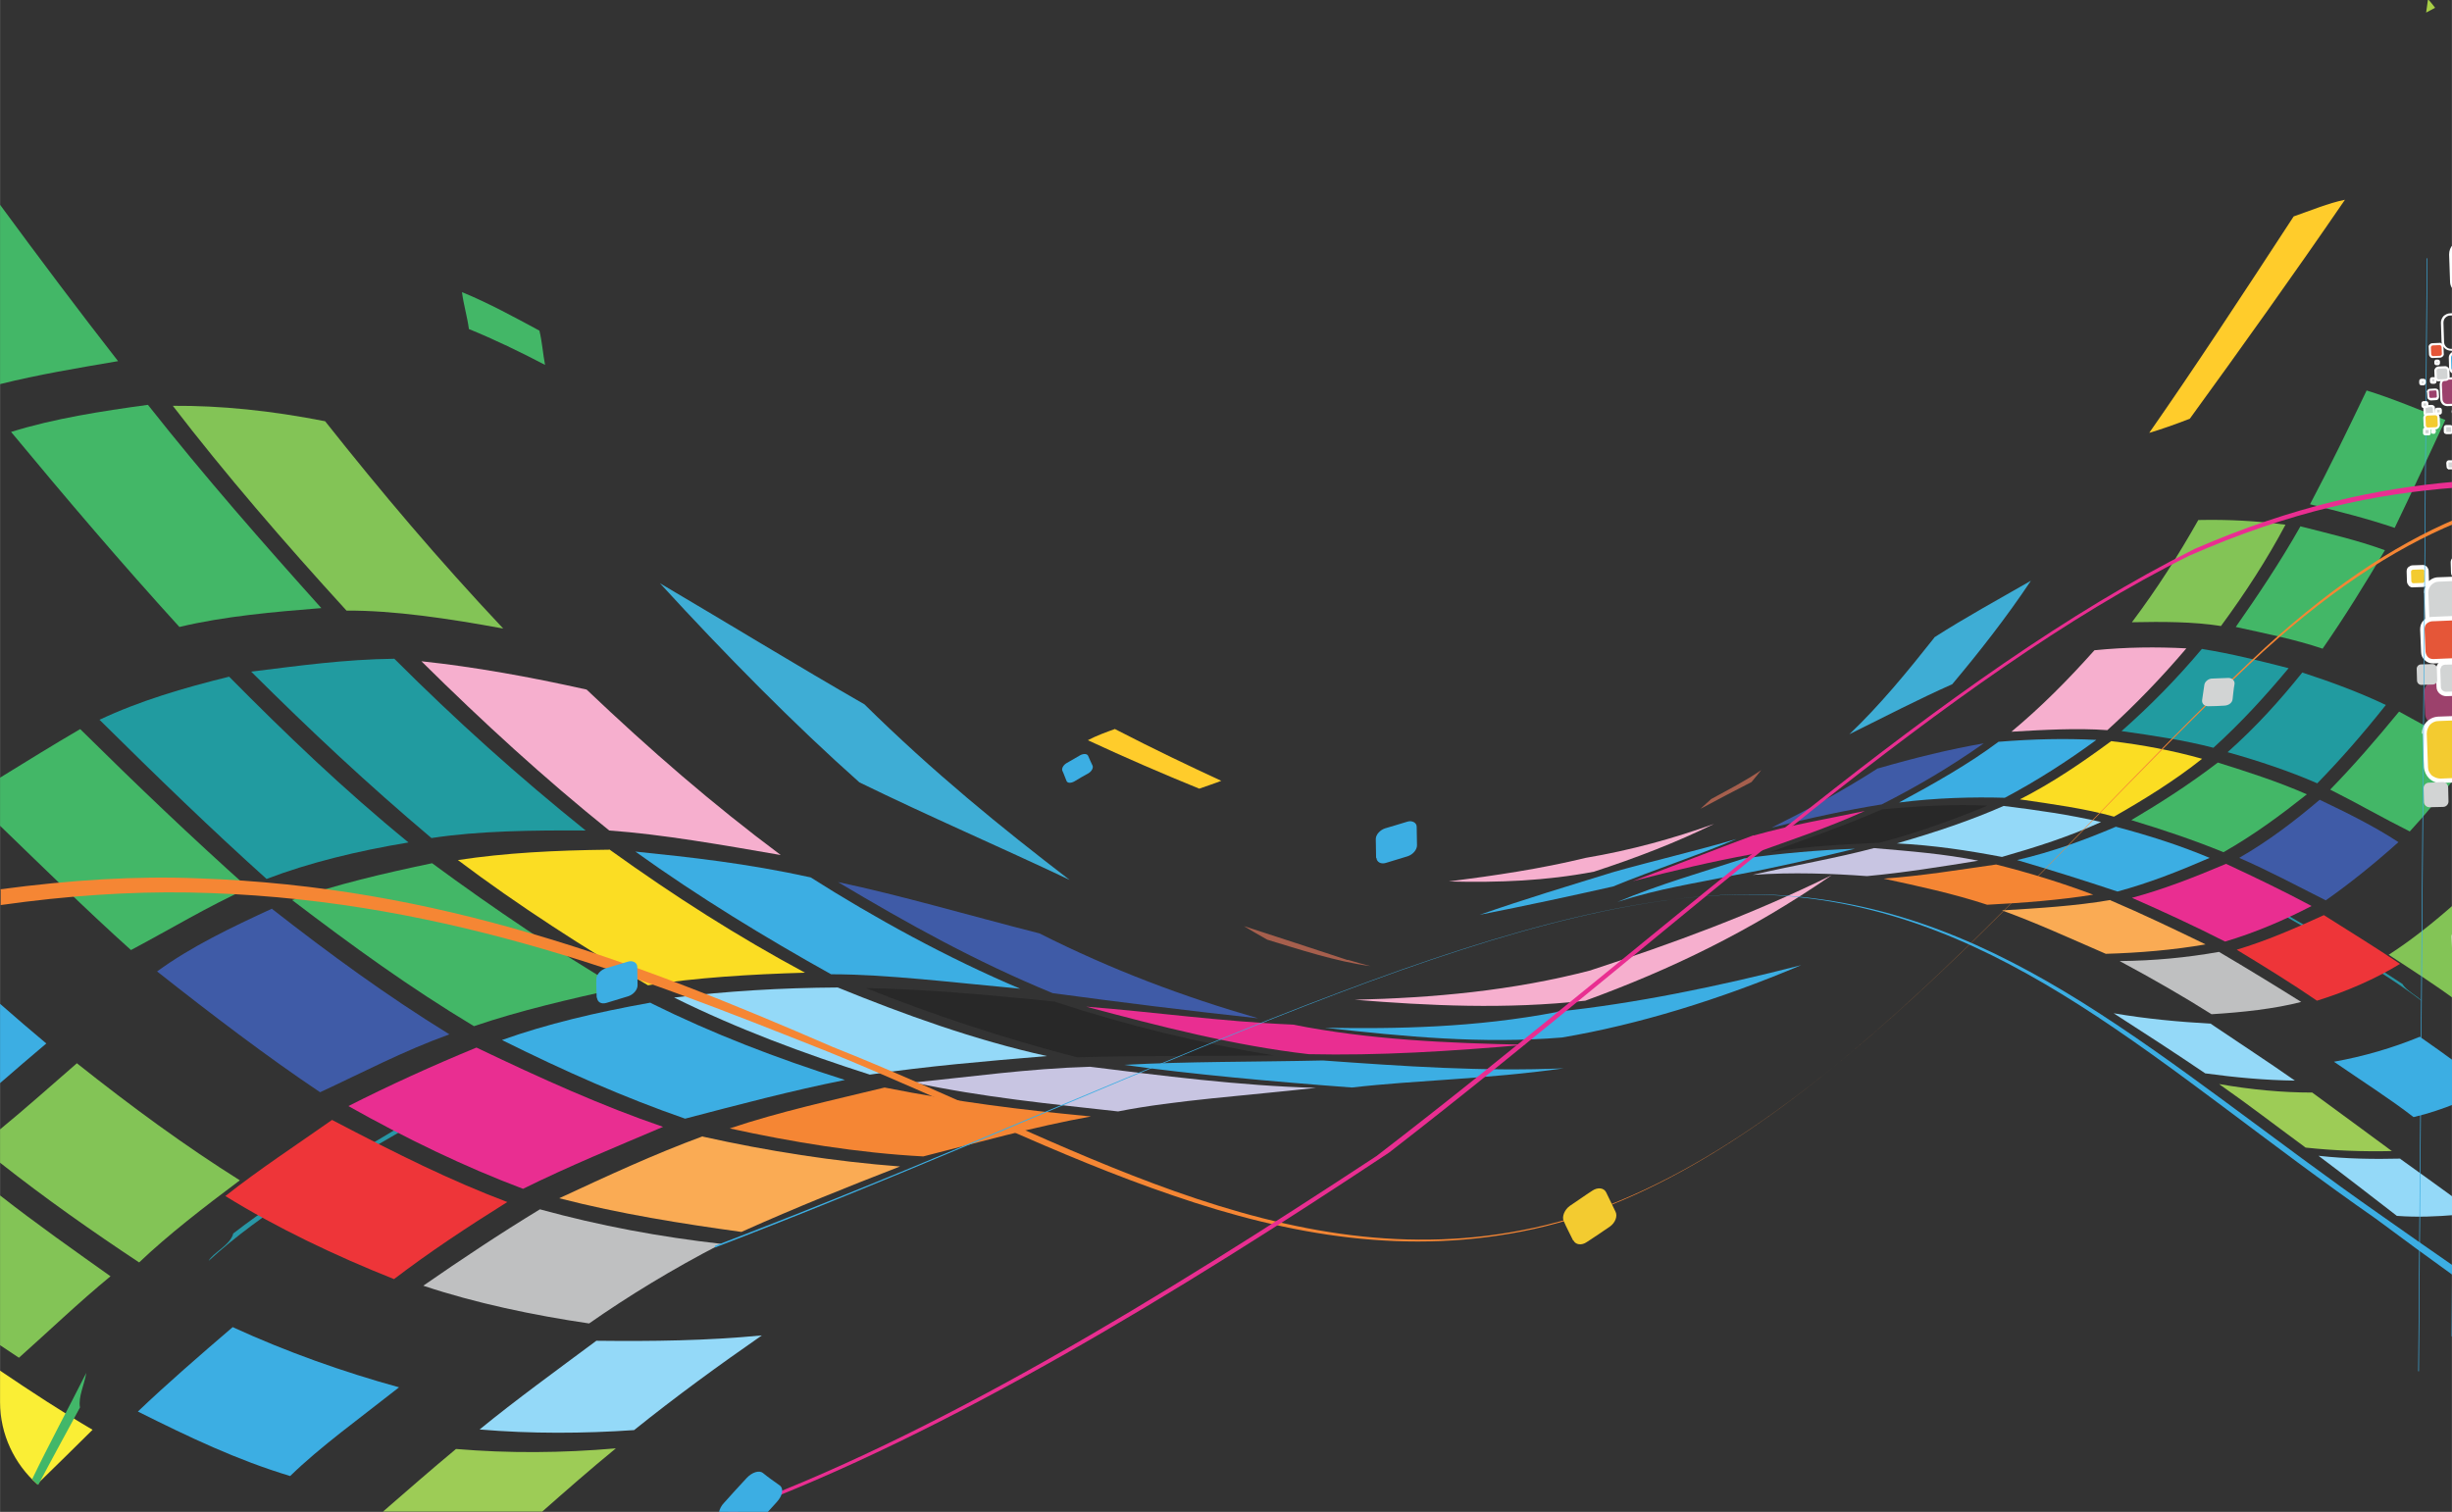 <svg xmlns="http://www.w3.org/2000/svg" xml:space="preserve" width="747.999" height="461.333" version="1.1" viewBox="0 0 7792 4806" id="svg328" shape-rendering="geometricPrecision" text-rendering="geometricPrecision" image-rendering="optimizeQuality" fill-rule="evenodd" clip-rule="evenodd"><rect x="0" y="0" width="7792" height="4806" fill="#333333" stroke="none"/><defs id="defs4"><style type="text/css" id="style2">.fil38{fill:#219ba0}.fil32{fill:#282828}.fil26{fill:#2897a6}.fil22{fill:#3caee3}.fil39{fill:#3eadd5}.fil34{fill:#3f5ba7}.fil36{fill:#43b767}.fil37{fill:#83c456}.fil24{fill:#94d9f8}.fil48{fill:#9c416c}.fil25{fill:#9dcc56}.fil41{fill:#a65f4d}.fil30{fill:#bfc0c1}.fil27{fill:#c8c5e2}.fil47{fill:#d2d4d4}.fil45{fill:#e55638}.fil31{fill:#e92e91}.fil33{fill:#ee3539}.fil49{fill:#f3cb30}.fil28{fill:#f58634}.fil23{fill:#f6afce}.fil29{fill:#faab54}.fil35{fill:#fbdd23}.fil42{fill:#ffcc2b}.fil46{fill:#fefefe;fill-rule:nonzero}</style></defs><path id="path53" d="M7689 3295c39 27 78 55 115 82v131c-43 17-86 32-134 43-72-56-163-114-253-176 95-17 187-44 272-79z" class="fil22" fill="#3caee3"/><path id="path55" d="M5039 2727c142-24 277-61 408-108-120 59-247 108-382 152-153 29-301 35-461 31 148-19 291-40 435-75z" class="fil23" fill="#f6afce"/><path id="path57" d="M7025 3254c90 61 184 122 268 181-92-1-190-10-285-23-96-65-196-130-291-191 106 18 205 27 308 33z" class="fil24" fill="#94d9f8"/><path id="path59" d="M7348 3473c89 65 170 125 253 186-91 2-180-1-274-11-94-69-178-134-275-202 103 18 202 27 295 27z" class="fil25" fill="#9dcc56"/><path id="path61" d="M7628 3684c61 44 120 86 176 127v51c-60 5-121 8-187 3-79-61-164-127-249-191 90 10 177 11 260 9z" class="fil24" fill="#94d9f8"/><path id="path63" d="M7696 3182c-124-95-285-184-436-271-27-15-54-32-66-46 136 82 305 172 441 263 11 21 51 40 61 54z" class="fil26" fill="#2897a6"/><path id="path65" d="M5541 2729c123-17 240-27 354-31-116 28-251 60-388 85-115 24-234 41-367 84 133-56 271-95 402-138z" class="fil22" fill="#3caee3"/><path id="path67" d="M5956 2696c116 10 221 18 331 40-118 19-235 38-354 49-108-8-237-13-363-4 129-30 270-54 385-85z" class="fil27" fill="#c8c5e2"/><path id="path69" d="M6343 2748c101 25 208 58 309 96-105 17-221 26-337 32-110-36-218-59-329-83 124-9 232-27 358-45z" class="fil28" fill="#f58634"/><path id="path71" d="M6707 2862c103 44 199 90 302 140-103 18-212 27-317 30-120-52-222-99-330-138 117-7 233-14 344-33z" class="fil29" fill="#faab54"/><path id="path73" d="M7052 3026c90 53 178 107 261 159-85 22-187 33-285 39-87-55-184-111-292-169 109-1 213-11 315-29z" class="fil30" fill="#bfc0c1"/><path id="path75" d="M5120 2774c142-40 277-71 398-107-129 55-258 96-392 151-133 30-277 61-424 90 143-50 286-93 419-134z" class="fil22" fill="#3caee3"/><path id="path77" d="M5573 2656c124-35 235-53 353-78-116 53-240 94-362 138-120 22-244 51-375 85 131-49 260-100 384-146z" class="fil31" fill="#e92e91"/><path id="path79" d="M5979 2573c118-11 233-17 337-12-107 44-219 85-343 118-112 5-235 11-349 30 122-44 242-86 354-135z" class="fil32" fill="#282828"/><path id="path81" d="M6368 2562c106 13 210 28 309 51-100 46-207 80-315 111-111-21-216-37-334-43 121-35 235-73 339-119z" class="fil24" fill="#94d9f8"/><path id="path83" d="M6724 2628c106 28 205 60 298 99-99 43-193 80-293 107-108-36-213-69-319-100 115-27 215-64 314-106z" class="fil22" fill="#3caee3"/><path id="path85" d="M7074 2746c93 43 186 88 272 134-87 45-180 85-275 113-96-49-198-96-296-139 100-27 195-64 299-108z" class="fil31" fill="#e92e91"/><path id="path87" d="M7385 2909c82 52 162 101 242 155-77 47-170 88-264 117-80-55-166-108-255-162 92-28 177-64 277-110z" class="fil33" fill="#ee3539"/><path id="path89" d="M5967 2443c117-34 232-62 337-80-104 73-204 133-324 194-112 18-232 44-350 74 118-59 228-118 338-189z" class="fil34" fill="#3f5ba7"/><path id="path91" d="M6351 2358c112-9 211-11 311-6-91 67-191 131-291 184-101-3-218 0-336 15 113-61 224-124 316-193z" class="fil22" fill="#3caee3"/><path id="path93" d="M6710 2356c101 12 195 30 288 56-85 68-185 130-280 184-92-26-197-40-299-55 102-52 195-115 290-185z" class="fil35" fill="#fbdd23"/><path id="path95" d="M7048 2424c96 30 192 61 283 101-86 68-167 128-265 184-95-39-194-72-293-102 93-55 185-114 275-183z" class="fil36" fill="#43b767"/><path id="path97" d="M7373 2543c86 41 173 84 249 134-76 68-154 131-231 185-93-47-179-93-275-135 95-55 176-117 256-185z" class="fil34" fill="#3f5ba7"/><path id="path99" d="M7804 3179c-65-48-141-97-213-144 73-47 143-103 213-165z" class="fil37" fill="#83c456"/><path id="path101" d="M6656 2067c100-10 196-11 292-6-80 94-162 179-251 260-97-7-203-1-305 5 96-80 180-165 263-258z" class="fil23" fill="#f6afce"/><path id="path103" d="M6998 2063c94 15 181 37 275 61-76 91-150 172-239 253-92-24-193-39-292-53 93-82 177-168 256-262z" class="fil38" fill="#219ba0"/><path id="path105" d="M7317 2138c92 30 181 63 265 103-74 93-143 172-218 249-87-38-185-71-285-99 90-80 166-164 238-254z" class="fil38" fill="#219ba0"/><path id="path107" d="M7624 2262c59 32 119 66 180 98v110c-49 61-96 119-146 173-88-44-167-90-253-133 75-77 146-159 219-248z" class="fil36" fill="#43b767"/><path id="path109" d="M6987 1653c96-2 187 3 276 15-58 109-127 216-205 322-88-14-186-14-283-12 81-108 147-212 211-325z" class="fil37" fill="#83c456"/><path id="path111" d="M7310 1673c90 23 181 44 269 76-63 107-128 212-198 313-89-30-185-49-276-69 70-100 141-206 205-319z" class="fil36" fill="#43b767"/><path id="path113" d="M7520 1241c84 26 164 60 251 94-55 119-107 231-161 343-88-30-177-52-269-75 61-115 121-239 180-362z" class="fil36" fill="#43b767"/><path id="path115" d="M6147 2026c100-64 199-118 307-180-78 117-166 229-250 329-110 49-216 104-327 159 95-90 183-197 270-307z" class="fil39" fill="#3eadd5"/><path id="path117" d="M7738 25c-9 5-19 10-28 15l6-43c8 9 15 18 22 27z" fill="#a8cf46"/><path id="path119" d="M5436 2541c57-31 113-60 161-93-9 12-19 23-31 38-49 25-108 56-162 85 11-10 21-20 33-30z" class="fil41" fill="#a65f4d"/><path id="path121" d="M1469 929c85 35 165 79 245 122 9 37 11 73 18 109-74-39-163-82-242-114-5-38-17-78-22-117z" class="fil36" fill="#43b767"/><path id="path123" d="M3544 2318c128 66 231 115 337 164-20 8-45 16-70 25-113-46-236-99-354-154 26-14 59-26 87-36z" class="fil42" fill="#ffcc2b"/><path id="path125" d="M740 4218c-106 91-211 182-302 269 164 82 315 154 484 205 94-92 223-185 346-282-178-49-358-113-528-191z" class="fil22" fill="#3caee3"/><path id="path127" d="M118 4718c59-57 116-114 176-173-97-57-195-121-294-188v100c0 103 46 197 118 261z" fill="#faee35"/><path id="path129" d="M5057 3084c-252 66-504 88-752 94 236 19 480 31 733 3 271-99 521-219 783-399-256 126-506 217-765 302z" class="fil23" fill="#f6afce"/><path id="path131" d="M1895 4262c-125 93-256 188-371 282 163 14 331 13 491 2 133-107 272-208 406-301-177 17-347 19-526 17z" class="fil24" fill="#94d9f8"/><path id="path133" d="M1449 4606c-82 68-157 134-232 199h506c76-67 151-133 234-201-172 15-342 16-508 2z" class="fil25" fill="#9dcc56"/><path id="path135" d="M121 4721c42-80 86-160 133-247-6-34 14-72 20-110-58 115-119 228-172 338 6 6 13 13 20 19z" fill="#42b769"/><path id="path137" d="M663 4008c165-152 398-289 618-416 39-22 77-46 90-71-195 122-443 254-630 400-8 36-67 63-78 87z" class="fil26" fill="#2897a6"/><path id="path139" d="M4204 3371c-223 5-432 3-632 14 217 30 470 53 724 72 209-24 425-26 673-61-256 11-515-7-765-25z" class="fil22" fill="#3caee3"/><path id="path141" d="M3464 3391c-199 6-378 32-561 50 219 47 435 68 650 92 183-36 407-50 629-75-240-6-500-40-718-67z" class="fil27" fill="#c8c5e2"/><path id="path143" d="M2811 3457c-164 40-335 77-492 130 196 43 407 78 615 89 174-44 350-94 533-127-223-21-424-46-656-92z" class="fil28" fill="#f58634"/><path id="path145" d="M2233 3612c-157 58-301 125-456 197 194 50 391 81 579 107 181-81 337-143 504-208-209-16-420-49-627-95z" class="fil29" fill="#faab54"/><path id="path147" d="M1716 3844c-130 79-254 162-371 243 164 55 350 94 527 120 123-86 263-172 420-253-194-22-384-57-577-110z" class="fil30" fill="#bfc0c1"/><path id="path149" d="M4948 3217c-261 50-511 54-737 50 251 28 497 52 753 31 242-41 500-120 760-230-265 68-528 122-776 148z" class="fil22" fill="#3caee3"/><path id="path151" d="M4108 3257c-232-10-438-40-656-57 231 62 471 124 707 151 220 5 448-9 690-30-251-5-499-16-740-64z" class="fil31" fill="#e92e91"/><path id="path153" d="M3354 3184c-214-22-421-40-602-43 213 85 435 159 671 220 198-6 416-3 625-6-237-39-468-96-694-170z" class="fil32" fill="#282828"/><path id="path155" d="M2662 3139c-181 1-356 12-520 32 204 101 413 178 622 245 184-27 360-42 563-59-231-51-456-133-665-218z" class="fil24" fill="#94d9f8"/><path id="path157" d="M2068 3187c-174 31-330 68-473 119 201 100 389 183 582 250 172-45 338-89 508-123-220-70-418-146-618-245z" class="fil22" fill="#3caee3"/><path id="path159" d="M1514 3330c-141 58-279 121-407 186 181 102 369 193 555 263 141-70 297-134 445-197-193-66-384-152-593-252z" class="fil31" fill="#e92e91"/><path id="path161" d="M1055 3560c-115 81-230 156-339 242 163 101 352 191 536 264 110-84 232-165 360-245-180-68-351-153-557-261z" class="fil33" fill="#ee3539"/><path id="path163" d="M3303 2967c-224-57-444-122-640-163 225 134 437 252 682 353 207 28 431 56 653 80-238-69-463-153-695-270z" class="fil34" fill="#3f5ba7"/><path id="path165" d="M2576 2789c-205-45-382-64-557-82 202 145 414 274 622 390 176 0 386 26 601 46-232-98-466-227-666-354z" class="fil22" fill="#3caee3"/><path id="path167" d="M1936 2701c-173 2-330 10-481 33 191 144 404 281 604 398 149-24 326-35 499-40-212-114-412-241-622-392z" class="fil35" fill="#fbdd23"/><path id="path169" d="M1373 2744c-153 32-307 68-445 117 193 147 372 277 578 401 147-50 304-86 462-121-196-116-394-249-595-397z" class="fil36" fill="#43b767"/><path id="path171" d="M865 2888c-128 59-258 121-366 200 176 139 351 272 518 384 138-64 264-131 411-184-201-124-381-256-564-399z" class="fil34" fill="#3f5ba7"/><path id="path173" d="M244 3380c-82 71-161 142-244 210v106c143 113 294 219 442 317 91-87 209-178 320-261-172-108-343-233-519-373z" class="fil37" fill="#83c456"/><path id="path175" d="M0 4276c20 13 40 27 60 40 91-81 190-176 291-259-111-79-235-166-351-257z" class="fil37" fill="#83c456"/><path id="path177" d="M1864 2192c-184-41-356-72-525-90 197 195 393 374 597 538 168 12 360 46 545 78-217-162-414-333-617-526z" class="fil23" fill="#f6afce"/><path id="path179" d="M1253 2094c-159 2-301 22-455 41 189 188 368 356 573 529 150-23 320-25 490-24-214-172-412-350-608-546z" class="fil38" fill="#219ba0"/><path id="path181" d="M728 2151c-146 36-285 77-412 137 186 184 353 346 531 506 133-51 288-89 451-116-207-169-391-346-571-528z" class="fil38" fill="#219ba0"/><path id="path183" d="M254 2318c-84 49-168 101-254 154v153c144 139 278 271 416 395 130-69 243-138 373-197-180-161-353-326-534-505z" class="fil36" fill="#43b767"/><path id="path185" d="M0 3443c47-41 96-83 147-126-49-41-98-83-147-126z" class="fil22" fill="#3caee3"/><path id="path187" d="M1033 1339c-173-34-332-50-484-49 166 216 353 433 552 651 149-1 324 25 498 57-208-221-386-432-566-659z" class="fil37" fill="#83c456"/><path id="path189" d="M469 1287c-146 20-296 43-434 86 175 211 351 418 535 620 141-34 301-48 451-60-184-205-371-418-551-646z" class="fil36" fill="#43b767"/><path id="path191" d="M0 1221c120-30 246-51 375-73C251 989 125 821 0 651z" class="fil36" fill="#43b767"/><path id="path193" d="M2747 2239c-214-123-421-250-650-385 207 226 428 450 634 633 223 109 440 202 668 310-218-167-434-343-652-558z" class="fil39" fill="#3eadd5"/><path id="path195" d="M4283 3052c-116-38-230-76-330-108 22 13 45 27 74 43 99 30 220 70 328 84-23-6-46-12-72-20z" class="fil41" fill="#a65f4d"/><path id="path197" d="M7289 688c-173 265-314 480-459 688 37-11 83-27 129-45 159-219 330-458 493-696-51 10-111 35-163 53z" class="fil42" fill="#ffcc2b"/><path id="path199" d="M7804 780c-9 7-14 18-14 30l3 86c0 10 4 18 11 25z" class="fil45" fill="#e55638"/><path id="path201" d="M7804 771c-3 2-6 5-9 7-8 8-12 19-12 31l3 86c0 12 6 23 14 30 1 1 3 2 4 3v-21c-2-4-4-8-4-13l-3-86c0-7 2-15 7-20v-18z" class="fil46" fill="#fefefe" fill-rule="nonzero"/><path id="path203" d="M7711 1885l4 96c1 23 20 40 42 40l47-2v-179l-54 2c-23 1-40 20-40 43z" class="fil47" fill="#d2d4d4"/><path id="path205" d="M7704 1885l3 96c0 13 6 25 15 33s21 13 34 13l47-2v-14l-47 2c-9 0-18-3-24-9s-11-14-11-24l-4-96c0-9 3-18 9-24s14-11 24-11l53-2v-14l-54 2c-13 0-25 6-33 15s-13 21-13 34z" class="fil46" fill="#fefefe" fill-rule="nonzero"/><path id="path207" d="M7698 2001l3 72c1 17 15 30 32 30l72-3v-134h-5l-72 3c-17 1-30 15-30 32z" class="fil45" fill="#e55638"/><path id="path209" d="M7691 2001l3 72c0 10 5 20 12 26 7 7 17 10 27 10l72-3v-14l-72 3c-7 0-13-2-17-6s-7-10-8-17l-3-72c0-7 2-13 6-17s10-7 17-8l72-3h4v-14h-5l-72 3c-10 0-20 5-26 12-7 7-10 17-10 27z" class="fil46" fill="#fefefe" fill-rule="nonzero"/><path id="path211" d="M7804 2164l-70 3c-17 1-30 15-30 32l3 72c1 17 15 30 32 30l65-2v-134z" class="fil48" fill="#9c416c"/><path id="path213" d="M7804 2104l-33 1c-13 0-23 11-22 24l2 54c0 13 11 23 24 22l30-1v-100z" class="fil47" fill="#d2d4d4"/><path id="path215" d="M7804 2097l-34 1c-8 0-16 4-21 10s-8 13-8 22l2 54c0 8 4 16 10 21s13 8 21 8l29-1v-14l-30 1c-4 0-8-2-11-4-3-3-5-7-5-11l-2-54c0-4 2-8 4-12 3-3 7-5 11-5l33-1v-14z" class="fil46" fill="#fefefe" fill-rule="nonzero"/><path id="path217" d="M7745 2160l-1-35c0-8-7-15-15-14l-35 1c-8 0-15 7-14 16l1 35c0 8 7 15 15 14l35-1c8 0 15-7 14-15z" class="fil47" fill="#d2d4d4"/><path id="path219" d="M7706 2331l4 107c1 25 22 45 47 44l48-2v-198l-55 2c-25 1-45 22-44 47z" class="fil49" fill="#f3cb30"/><path id="path221" d="M7699 2331l4 107c1 14 7 27 17 37 10 9 23 15 37 14l47-2v-14l-48 2c-10 0-20-4-28-10-7-7-12-16-12-26l-4-107c0-11 4-20 10-28 7-7 16-12 27-12l54-2v-14l-55 2c-15 1-27 7-37 17-9 10-15 23-14 38z" class="fil46" fill="#fefefe" fill-rule="nonzero"/><path id="path223" d="M7795 1787l1 33c0 5 3 10 8 12v-59c-6 2-9 8-9 14z" class="fil47" fill="#d2d4d4"/><path id="path225" d="M7788 1787l1 33c0 6 3 11 7 15 2 2 5 4 8 5v-17c-1-1-1-2-1-3l-1-33c0-2 1-4 2-5v-15c-4 1-8 3-10 6-4 4-6 9-6 15z" class="fil46" fill="#fefefe" fill-rule="nonzero"/><path id="path227" d="M7781 2545l-1-42c0-10-9-18-19-17l-42 2c-10 0-18 9-17 19l1 42c0 10 9 18 19 17l42-1c10 0 18-9 17-19z" class="fil47" fill="#d2d4d4"/><path id="path229" d="M7712 1847l-1-31c0-7-6-13-14-13l-31 1c-7 0-13 6-13 14l1 31c0 7 6 13 14 13l31-1c7 0 13-6 13-14z" class="fil49" fill="#f3cb30"/><path id="path231" d="M7704 1816l1 31c0 2-1 3-2 4s-2 2-4 2l-30 1c-2 0-3-1-4-2s-2-3-2-4l-1-31c0-2 1-3 2-4s3-2 4-2l31-1c2 0 3 1 4 2s2 3 2 4zm15 30l-1-31c0-6-3-10-6-14-4-3-9-6-14-5l-31 1c-5 0-10 3-14 6-4 4-5 9-5 14l1 31c0 6 3 10 6 14 4 4 9 6 14 5l31-1c6 0 10-3 14-6 3-4 6-9 6-14z" class="fil46" fill="#fefefe" fill-rule="nonzero"/><path id="path233" d="M7798 2980l3 82c0 5 1 9 3 13v-116c-4 6-6 13-6 21z" class="fil47" fill="#d2d4d4"/><path id="path235" d="M7791 2981l3 82c0 10 4 19 10 26v-140l-2 2c-7 8-12 19-11 30z" class="fil46" fill="#fefefe" fill-rule="nonzero"/><path id="polygon237" class="fil22" fill="#3caee3" d="M7687 4359l27-3538h-2l-27 3538z"/><path id="polygon239" class="fil22" fill="#3caee3" d="M7793 4248l11-1538v-278l-13 1816z"/><path id="path241" d="M7757 1025l2 61c0 8 4 15 10 21 5 5 13 8 21 8h15v-7l-15 1c-6 0-12-2-16-6s-7-9-7-16l-2-61c0-6 2-12 6-16s9-7 15-7l19-1v-7l-19 1c-8 0-15 4-21 9-5 6-8 13-8 21z" class="fil46" fill="#fefefe" fill-rule="nonzero"/><path id="path243" d="M7792 1311l2 46c0 6 3 12 7 16l3 3v-9c-2-3-4-6-4-10l-2-46c0-4 1-9 4-12l1-1v-9c-2 1-4 3-6 5-4 4-6 10-6 17z" class="fil46" fill="#fefefe" fill-rule="nonzero"/><path id="path245" d="M7804 1202l-29 1c-11 0-19 9-19 20l2 46c0 11 9 19 20 19l26-1z" class="fil48" fill="#9c416c"/><path id="path247" d="M7804 1199l-29 1c-6 0-12 3-16 7s-6 10-6 16l2 46c0 6 3 12 7 16s10 6 16 6l26-1v-7l-26 1c-4 0-9-1-11-4-3-3-5-7-5-11l-2-46c0-4 1-8 4-11s7-5 11-5l29-1z" class="fil46" fill="#fefefe" fill-rule="nonzero"/><path id="path249" d="M7804 1121h-4c-8 0-14 7-14 15l1 34c0 8 7 14 15 14h2v-64z" class="fil22" fill="#3caee3"/><path id="path251" d="M7804 1118h-4c-5 0-10 2-13 6-3 3-5 8-5 13l1 34c0 5 2 9 6 13 3 3 8 5 13 5h2v-7h-2c-3 0-6-1-8-3s-3-5-4-8l-1-34c0-3 1-6 3-8s5-3 8-4h4z" class="fil46" fill="#fefefe" fill-rule="nonzero"/><path id="path253" d="M7782 1199l-1-22c0-5-5-9-10-9l-22 1c-5 0-9 5-9 10l1 22c0 5 5 9 10 9l22-1c5 0 9-5 9-10z" class="fil47" fill="#d2d4d4"/><path id="path255" d="M7777 1177l1 22c0 2-1 3-2 4s-3 2-4 2l-22 1c-2 0-3-1-4-2s-2-2-2-4l-1-22c0-2 1-3 2-4s3-2 4-2l22-1c2 0 3 1 4 2s2 3 2 4zm8 22l-1-22c0-4-2-7-4-9s-6-4-9-4l-22 1c-3 0-7 2-9 4s-4 6-4 9l1 22c0 4 2 7 4 9s6 4 9 3l22-1c3 0 7-2 9-4s4-6 3-9z" class="fil46" fill="#fefefe" fill-rule="nonzero"/><path id="path257" d="M7721 1105l1 22c0 5 5 9 10 9l22-1c5 0 9-5 9-10l-1-22c0-5-4-9-10-9l-22 1c-5 0-9 5-9 10z" class="fil45" fill="#e55638"/><path id="path259" d="M7726 1126l-1-22c0-2 1-3 2-4s2-2 4-2l22-1c2 0 3 1 4 2s2 2 2 4l1 22c0 2-1 3-2 4s-2 2-4 2l-22 1c-2 0-3-1-4-2s-2-2-2-4zm-8-22l1 22c0 4 2 7 4 9s6 4 9 3l22-1c4 0 7-2 9-4s4-6 3-9l-1-22c0-4-2-7-4-9s-6-4-9-3l-22 1c-4 0-7 2-9 4s-4 6-3 9z" class="fil46" fill="#fefefe" fill-rule="nonzero"/><path id="path261" d="M7716 1246l1 16c0 4 3 7 7 7l16-1c4 0 7-3 7-7l-1-16c0-4-3-7-7-7l-16 1c-4 0-7 3-7 7z" class="fil48" fill="#9c416c"/><path id="path263" d="M7720 1263l-1-17c0-1 0-2 1-3s2-1 3-1l16-1c1 0 2 0 3 1s1 2 1 2l1 16c0 1 0 2-1 3s-2 1-2 1l-17 1c-1 0-2 0-2-1-1-1-1-2-1-2zm-7-16l1 16c0 3 1 5 4 7 2 2 5 3 7 3l16-1c3 0 6-1 7-3 2-2 3-5 3-8l-1-16c0-3-1-6-3-7-2-2-5-3-8-3l-17 1c-3 0-5 1-7 3s-3 5-3 7z" class="fil46" fill="#fefefe" fill-rule="nonzero"/><path id="path265" d="M7735 1314l-1-16c0-4-3-7-7-7l-16 1c-4 0-7 3-7 7l1 16c0 4 4 7 7 7l16-1c4 0 7-3 7-7z" class="fil47" fill="#d2d4d4"/><path id="path267" d="M7731 1297l1 16c0 1 0 2-1 2-1 1-1 1-2 1l-16 1c-1 0-2 0-3-1s-1-1-1-2l-1-16c0-1 0-2 1-2 1-1 1-1 2-1l16-1c1 0 2 0 2 1 1 1 1 1 1 2zm8 16l-1-16c0-3-1-6-3-7-2-2-5-3-8-3l-16 1c-3 0-5 1-7 3s-3 5-3 7l1 16c0 3 2 6 3 7 2 2 5 3 7 3l16-1c3 0 5-1 7-3s3-5 3-8z" class="fil46" fill="#fefefe" fill-rule="nonzero"/><path id="path269" d="M7793 1371v-12c0-3-3-5-5-5h-12c-3 0-5 2-5 5v12c0 3 3 5 5 5h12c3 0 5-2 5-5z" class="fil47" fill="#d2d4d4"/><path id="path271" d="M7789 1359l1 12s0 1-1 1l-1 1h-13l-1-1v-13l1-1h13s0 1 1 1zm7 12l-1-12c0-2-1-5-3-6-1-1-4-2-6-2h-12c-2 0-5 1-6 3-2 2-2 4-2 6v12c0 2 1 5 3 6s4 2 6 2h12c2 0 5-1 6-3s2-4 2-6z" class="fil46" fill="#fefefe" fill-rule="nonzero"/><path id="path273" d="M7714 1289v-8c0-2-2-3-3-3h-8c-2 0-3 2-3 4v8c0 2 2 3 4 3h8c2 0 3-2 3-4z" class="fil47" fill="#d2d4d4"/><path id="path275" d="M7710 1282v8h-8v-8zm7 8v-8c0-2-1-4-2-5s-3-2-5-2h-8c-2 0-4 1-5 2s-2 3-2 5v8c0 2 1 4 2 5s3 2 5 2h8c2 0 4-1 5-2s2-3 2-5z" class="fil46" fill="#fefefe" fill-rule="nonzero"/><path id="path277" d="M7705 1328l1 24c0 6 5 10 11 10l24-1c6 0 10-5 10-11l-1-24c0-6-5-10-11-10l-24 1c-6 0-10 5-10 11z" class="fil49" fill="#f3cb30"/><path id="path279" d="M7709 1352l-1-24c0-2 1-4 2-5s3-2 5-2l24-1c2 0 4 1 5 2s2 3 2 5l1 24c0 2-1 4-2 5s-3 2-5 2l-24 1c-2 0-4-1-5-2s-2-3-2-5zm-8-24l1 24c0 4 2 7 4 10 3 2 6 4 10 4l24-1c4 0 7-2 10-5 2-3 4-6 4-10l-1-24c0-4-2-7-4-10-3-2-6-4-10-4l-24 1c-4 0-7 2-10 5-2 3-4 6-4 10z" class="fil46" fill="#fefefe" fill-rule="nonzero"/><path id="path281" d="M7725 1205v7c0 2 2 3 3 3h8c2 0 3-2 3-3v-8c0-2-2-3-3-3h-7c-2 0-3 2-3 3z" class="fil47" fill="#d2d4d4"/><path id="path283" d="M7729 1212v-7h7v7zm-7-7v8c0 2 1 3 2 5 1 1 3 2 5 2h7c2 0 3-1 5-2 1-1 2-3 2-5v-7c0-2-1-4-2-5s-3-2-5-2h-7c-2 0-4 1-5 2s-2 3-2 5z" class="fil46" fill="#fefefe" fill-rule="nonzero"/><path id="path285" d="M7742 1303v8c0 2 2 3 4 3h8c2 0 4-2 3-4v-8c0-2-2-4-4-3h-8c-2 0-3 2-3 4z" class="fil47" fill="#d2d4d4"/><path id="path287" d="M7745 1303zm0 8v-8h8v8zm-7-8v8c0 2 1 4 2 5s3 2 5 2h8c2 0 4-1 5-2s2-3 2-5v-8c0-2-1-4-2-5s-3-2-5-2h-8c-2 0-4 1-5 2s-2 3-2 5z" class="fil46" fill="#fefefe" fill-rule="nonzero"/><path id="path289" d="M7737 1373v-4c0-1-1-2-2-2h-4c-1 0-2 1-2 2v4c0 1 1 2 2 2h4c1 0 2-1 2-2z" class="fil47" fill="#d2d4d4"/><path id="path291" d="M7734 1371h-1zm7 2v-4c0-1-1-3-2-4s-2-1-4-1h-4c-1 0-3 1-4 2s-1 2-1 4v4c0 1 1 3 2 4s2 1 3 1h4c2 0 3-1 4-2s1-2 1-4z" class="fil46" fill="#fefefe" fill-rule="nonzero"/><path id="path293" d="M7722 1377v-10c0-2-2-4-4-4h-10c-2 0-4 2-4 4v10c0 2 2 4 4 4h10c2 0 4-2 4-4z" class="fil47" fill="#d2d4d4"/><path id="path295" d="M7718 1367v10h-10v-10h11zm7 9v-10c0-2-1-4-2-5s-3-2-6-2h-10c-2 0-4 1-5 2s-2 3-2 6v10c0 2 1 4 2 5 2 1 3 2 6 2h10c2 0 4-1 5-2s2-3 2-5z" class="fil46" fill="#fefefe" fill-rule="nonzero"/><path id="path297" d="M7706 1218v-7c0-2-1-3-3-3h-7c-2 0-3 2-3 3v7c0 2 1 3 3 3h7c2 0 3-2 3-3z" class="fil47" fill="#d2d4d4"/><path id="path299" d="M7702 1212v6h-6v-6zm7 6v-7c0-2-1-3-2-5-1-1-3-2-5-2h-7c-2 0-3 1-5 2-1 1-2 3-2 5v7c0 2 1 3 2 5 1 1 3 2 5 2h7c2 0 3-1 4-2s2-3 2-5z" class="fil46" fill="#fefefe" fill-rule="nonzero"/><path id="path301" d="M7778 1485l-1-12c0-3 2-5 5-5h12c3 0 5 2 5 5v12c0 3-2 5-5 5h-12c-3 0-5-2-5-5z" class="fil47" fill="#d2d4d4"/><path id="path303" d="M7774 1472l1 12c0 2 1 5 3 6 2 2 4 3 6 2h12c2 0 5-1 6-3s2-4 2-6l-1-12c0-2-1-5-3-6-2-2-4-2-6-2h-12c-2 0-4 1-6 3-1 2-2 4-2 6zm7 12v-13l1-1h12c1 0 1 0 1 1l1 1 1 12s0 1-1 1l-1 1h-13l-1-1z" class="fil46" fill="#fefefe" fill-rule="nonzero"/><path id="path305" d="M7740 1155v-6c0-1 1-3 2-3h6c1 0 3 1 3 2v6c0 1-1 3-2 3h-6c-1 0-3-1-3-2z" class="fil47" fill="#d2d4d4"/><path id="path307" d="M7736 1149v6c0 2 1 3 2 4s3 2 4 2h6c2 0 3-1 4-2s2-3 2-4v-6c0-2-1-3-2-4s-3-2-4-2h-6c-2 0-3 1-4 2s-2 3-2 4zm7 5v-4h4v4z" class="fil46" fill="#fefefe" fill-rule="nonzero"/><path id="path309" d="M0 2827c224-30 434-43 628-35 385 13 732 79 1059 175 333 97 648 226 959 361 373 148 727 331 1088 459 370 131 744 202 1140 116 426-91 834-388 1220-744 368-339 713-727 1054-1047 238-224 457-367 658-450v-13c-199 84-416 227-651 450-341 322-686 713-1056 1055-388 359-798 659-1226 753-397 87-774 21-1146-107-365-124-722-305-1094-456-317-126-634-252-969-345-330-92-678-155-1066-162-185-3-384 10-596 40v-49z" class="fil28" fill="#f58634"/><path id="path311" d="M7804 4060c-86-62-171-124-254-186-342-238-642-488-942-679-294-187-593-323-948-348-394-27-869 106-1402 307-564 212-1210 506-1874 763-38 15-75 29-112 43l-1 6 93-36c669-260 1319-557 1887-772 536-203 1015-338 1411-312 357 23 660 156 956 341 302 189 605 436 947 675 78 55 158 111 239 167v32z" class="fil22" fill="#3caee3"/><path id="path313" d="M2341 4806c666-247 1407-700 2073-1142 465-360 917-748 1348-1091 412-326 808-614 1194-806 324-143 597-198 849-217v-19c-247 21-516 77-831 214-400 200-807 494-1225 825-440 347-901 741-1375 1105-680 447-1409 895-2062 1130h29z" class="fil31" fill="#e92e91"/><path id="path315" d="M4373 2727c0-20-1-40-1-60 0-14 14-29 30-34 23-7 45-13 70-21 15-5 30 3 30 16 0 20 1 40 1 59 0 15-14 30-30 35l-69 21c-16 5-29-3-30-16z" class="fil22" fill="#3caee3"/><path id="path317" d="M2285 4806c2-9 7-20 16-29 23-26 47-52 72-79 17-18 39-25 51-16 18 15 36 27 54 40 13 10 9 32-9 52l-29 32z" class="fil22" fill="#3caee3"/><path id="path319" d="M7095 2222c2-16 3-32 6-47 2-11-8-20-19-20-18 1-35 1-52 2-12 0-24 10-25 21-2 16-5 32-7 48-1 11 7 19 20 19 17 0 35-1 52-2 13-1 24-9 25-21z" class="fil47" fill="#d2d4d4"/><path id="path321" d="M4999 3943c-10-21-21-41-30-62-6-14 3-36 20-48 23-15 46-32 71-48 18-12 37-9 44 5 10 20 20 41 30 62 7 14-1 35-18 47-24 17-49 33-73 49-17 12-36 9-43-5z" class="fil49" fill="#f3cb30"/><path id="path323" d="M3472 2434c-5-10-9-20-14-31-3-7-13-8-24-3-15 9-30 17-45 26-10 6-16 17-13 24 5 10 8 21 13 32 3 8 14 8 25 2 15-9 30-18 45-26 10-6 16-17 13-24z" class="fil22" fill="#3caee3"/><path id="path325" d="M1896 3172c0-20-2-40-1-60 0-14 14-29 30-34 22-7 45-13 70-21 15-5 30 3 30 16 0 20 1 40 1 59 0 15-14 30-30 35l-69 21c-17 5-29-3-30-17z" class="fil22" fill="#3caee3"/></svg>